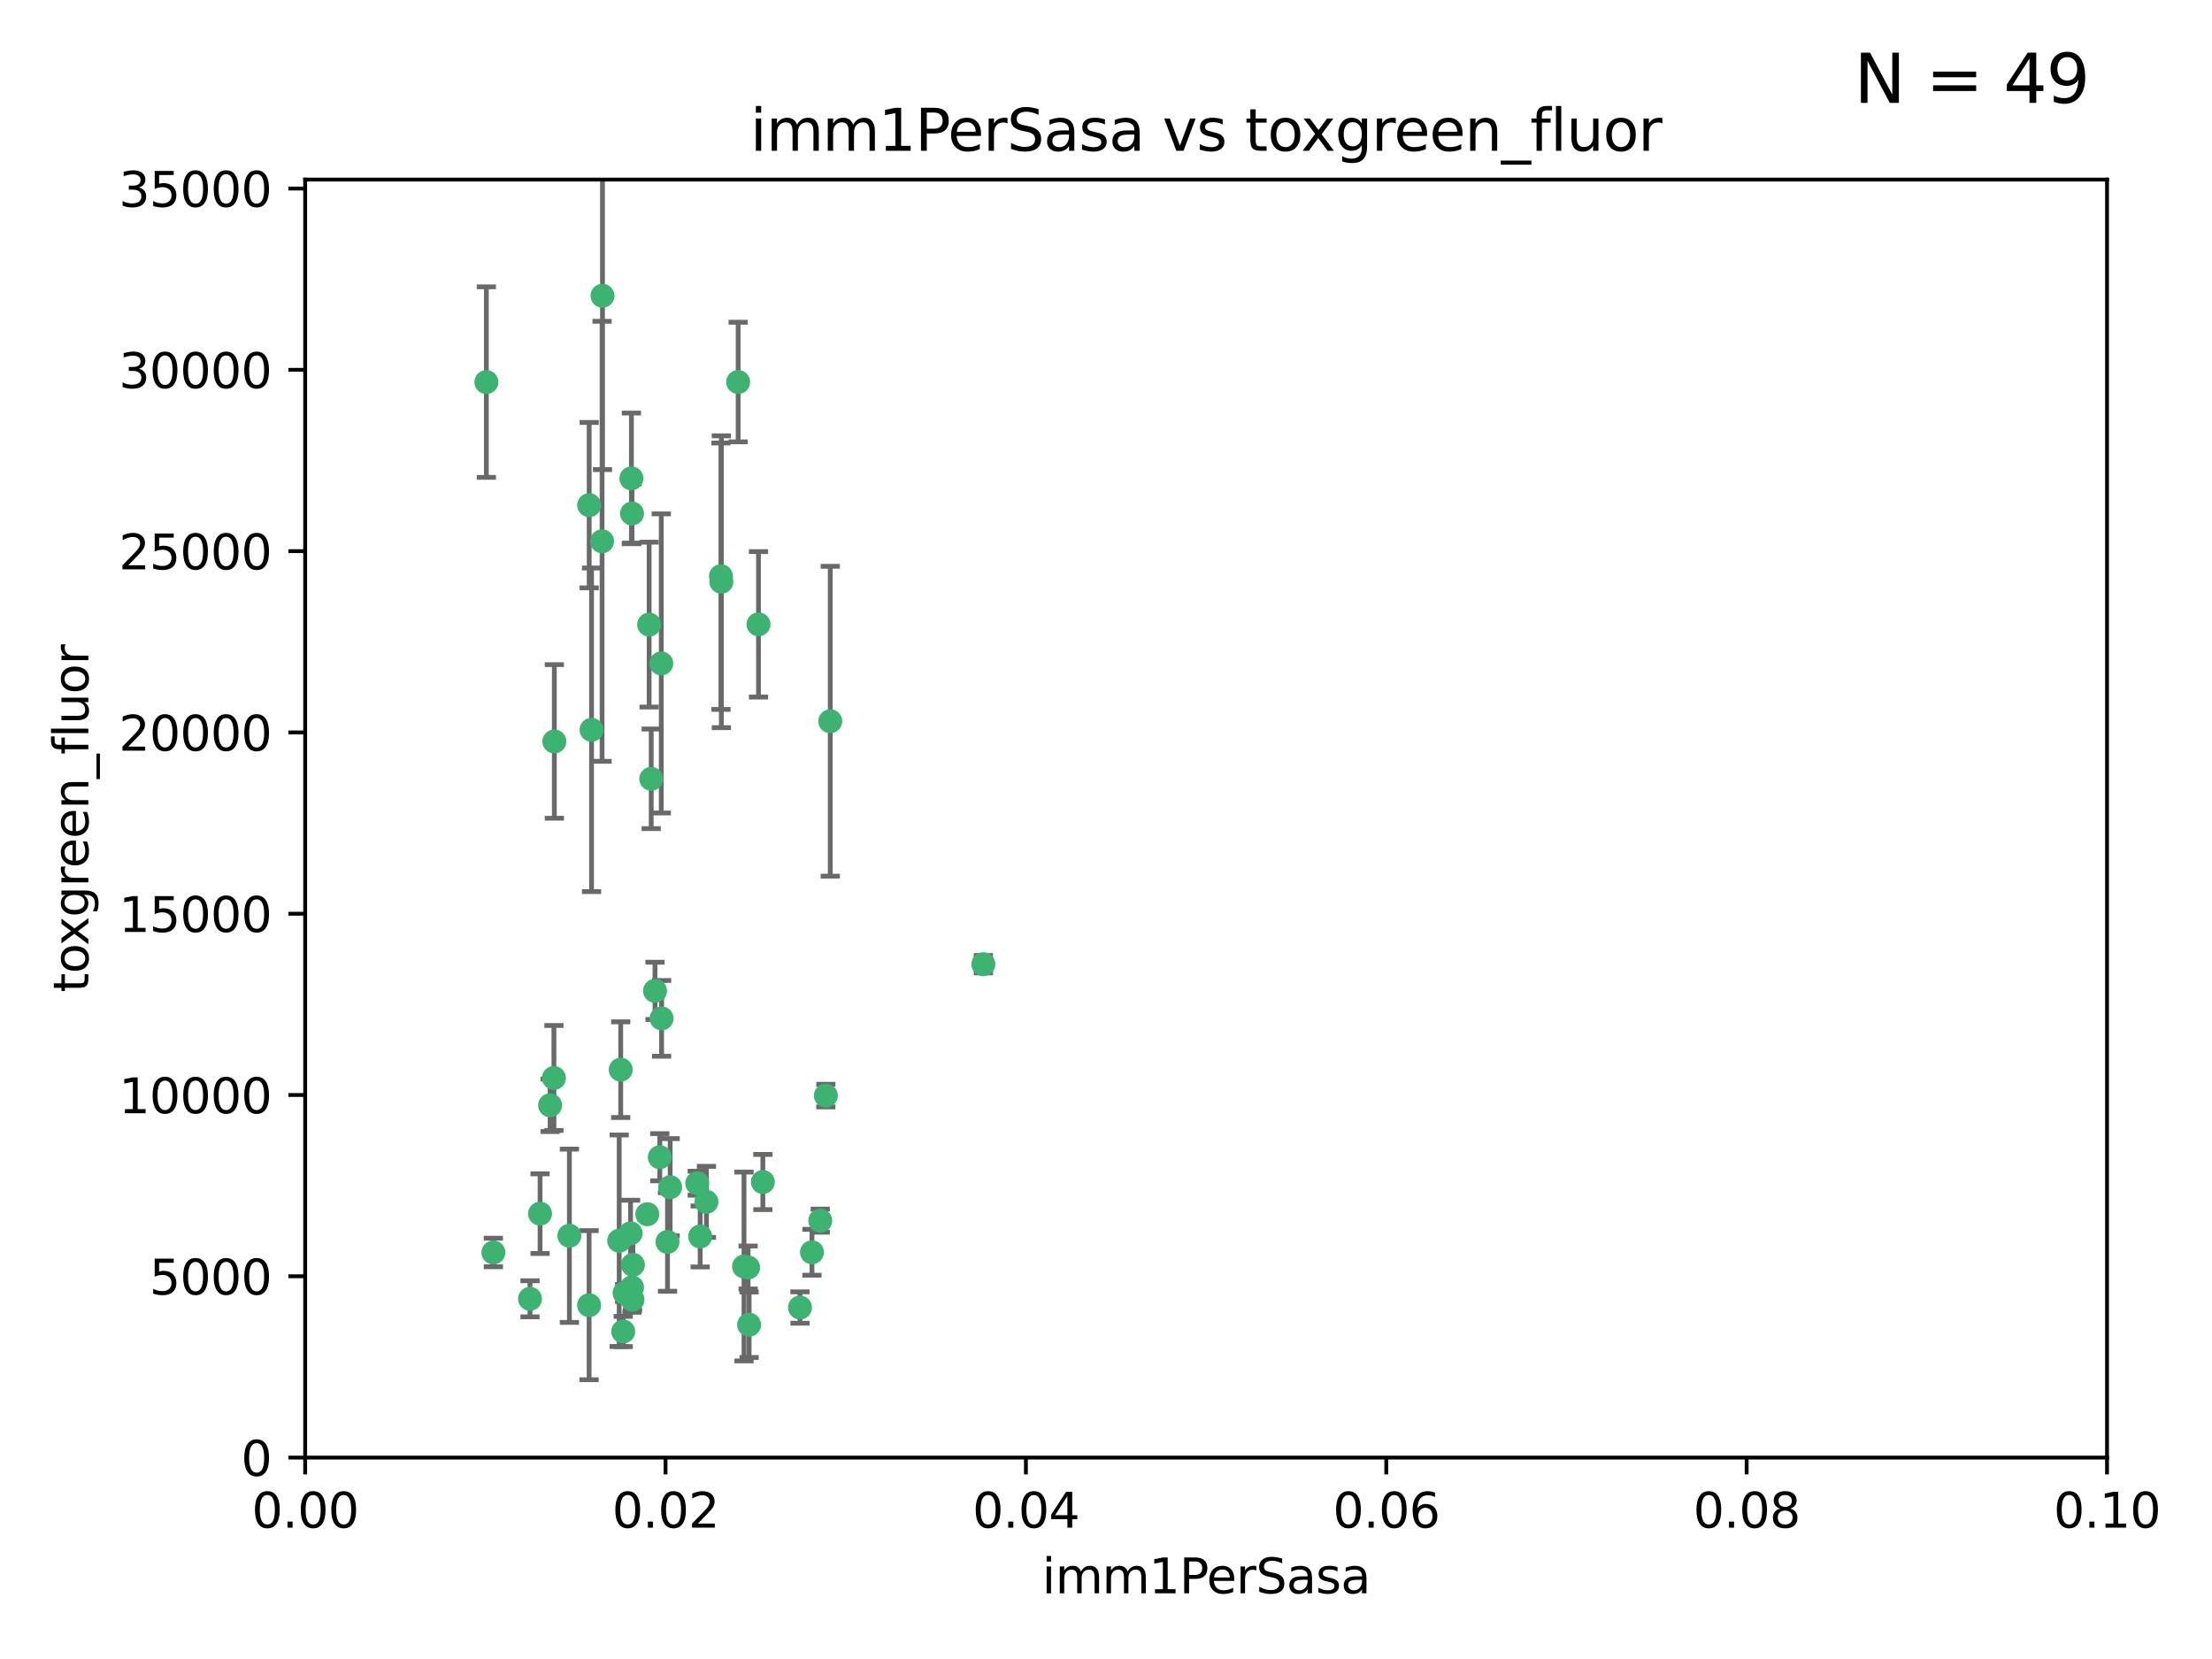 <?xml version="1.0" encoding="utf-8" standalone="no"?>
<!DOCTYPE svg PUBLIC "-//W3C//DTD SVG 1.1//EN"
  "http://www.w3.org/Graphics/SVG/1.1/DTD/svg11.dtd">
<svg xmlns:xlink="http://www.w3.org/1999/xlink" width="460.8pt" height="345.6pt" viewBox="0 0 460.8 345.6" xmlns="http://www.w3.org/2000/svg" version="1.1">
 <defs>
  <style type="text/css">*{stroke-linejoin: round; stroke-linecap: butt}</style>
 </defs>
 <g id="figure_1">
  <g id="patch_1">
   <path d="M 0 345.6 
L 460.8 345.6 
L 460.8 0 
L 0 0 
z
" style="fill: #ffffff"/>
  </g>
  <g id="axes_1">
   <g id="patch_2">
    <path d="M 63.571 303.64 
L 438.93 303.64 
L 438.93 37.411 
L 63.571 37.411 
z
" style="fill: #ffffff"/>
   </g>
   <g id="PathCollection_1">
    <defs>
     <path id="m657b0c713e" d="M 0 1.118 
C 0.297 1.118 0.581 1 0.791 0.791 
C 1 0.581 1.118 0.297 1.118 0 
C 1.118 -0.297 1 -0.581 0.791 -0.791 
C 0.581 -1 0.297 -1.118 0 -1.118 
C -0.297 -1.118 -0.581 -1 -0.791 -0.791 
C -1 -0.581 -1.118 -0.297 -1.118 0 
C -1.118 0.297 -1 0.581 -0.791 0.791 
C -0.581 1 -0.297 1.118 0 1.118 
z
" style="stroke: #3cb371"/>
    </defs>
    <g clip-path="url(#p7377b45af2)">
     <use xlink:href="#m657b0c713e" x="101.319" y="79.593" style="fill: #3cb371; stroke: #3cb371"/>
     <use xlink:href="#m657b0c713e" x="125.509" y="61.614" style="fill: #3cb371; stroke: #3cb371"/>
     <use xlink:href="#m657b0c713e" x="169.147" y="260.87" style="fill: #3cb371; stroke: #3cb371"/>
     <use xlink:href="#m657b0c713e" x="125.424" y="112.761" style="fill: #3cb371; stroke: #3cb371"/>
     <use xlink:href="#m657b0c713e" x="135.226" y="130.114" style="fill: #3cb371; stroke: #3cb371"/>
     <use xlink:href="#m657b0c713e" x="137.755" y="138.203" style="fill: #3cb371; stroke: #3cb371"/>
     <use xlink:href="#m657b0c713e" x="131.665" y="106.972" style="fill: #3cb371; stroke: #3cb371"/>
     <use xlink:href="#m657b0c713e" x="131.536" y="99.654" style="fill: #3cb371; stroke: #3cb371"/>
     <use xlink:href="#m657b0c713e" x="102.779" y="260.914" style="fill: #3cb371; stroke: #3cb371"/>
     <use xlink:href="#m657b0c713e" x="158.007" y="130.059" style="fill: #3cb371; stroke: #3cb371"/>
     <use xlink:href="#m657b0c713e" x="153.769" y="79.585" style="fill: #3cb371; stroke: #3cb371"/>
     <use xlink:href="#m657b0c713e" x="136.451" y="206.41" style="fill: #3cb371; stroke: #3cb371"/>
     <use xlink:href="#m657b0c713e" x="150.191" y="120.034" style="fill: #3cb371; stroke: #3cb371"/>
     <use xlink:href="#m657b0c713e" x="150.274" y="121.191" style="fill: #3cb371; stroke: #3cb371"/>
     <use xlink:href="#m657b0c713e" x="130.121" y="269.359" style="fill: #3cb371; stroke: #3cb371"/>
     <use xlink:href="#m657b0c713e" x="112.506" y="252.825" style="fill: #3cb371; stroke: #3cb371"/>
     <use xlink:href="#m657b0c713e" x="134.851" y="252.947" style="fill: #3cb371; stroke: #3cb371"/>
     <use xlink:href="#m657b0c713e" x="137.448" y="241.067" style="fill: #3cb371; stroke: #3cb371"/>
     <use xlink:href="#m657b0c713e" x="155.845" y="264.042" style="fill: #3cb371; stroke: #3cb371"/>
     <use xlink:href="#m657b0c713e" x="114.597" y="230.255" style="fill: #3cb371; stroke: #3cb371"/>
     <use xlink:href="#m657b0c713e" x="110.41" y="270.567" style="fill: #3cb371; stroke: #3cb371"/>
     <use xlink:href="#m657b0c713e" x="131.656" y="268.169" style="fill: #3cb371; stroke: #3cb371"/>
     <use xlink:href="#m657b0c713e" x="131.847" y="263.481" style="fill: #3cb371; stroke: #3cb371"/>
     <use xlink:href="#m657b0c713e" x="129.825" y="277.375" style="fill: #3cb371; stroke: #3cb371"/>
     <use xlink:href="#m657b0c713e" x="131.762" y="270.746" style="fill: #3cb371; stroke: #3cb371"/>
     <use xlink:href="#m657b0c713e" x="166.652" y="272.382" style="fill: #3cb371; stroke: #3cb371"/>
     <use xlink:href="#m657b0c713e" x="129.308" y="222.83" style="fill: #3cb371; stroke: #3cb371"/>
     <use xlink:href="#m657b0c713e" x="154.991" y="263.833" style="fill: #3cb371; stroke: #3cb371"/>
     <use xlink:href="#m657b0c713e" x="147.163" y="250.369" style="fill: #3cb371; stroke: #3cb371"/>
     <use xlink:href="#m657b0c713e" x="172.958" y="150.246" style="fill: #3cb371; stroke: #3cb371"/>
     <use xlink:href="#m657b0c713e" x="128.99" y="258.47" style="fill: #3cb371; stroke: #3cb371"/>
     <use xlink:href="#m657b0c713e" x="204.855" y="200.861" style="fill: #3cb371; stroke: #3cb371"/>
     <use xlink:href="#m657b0c713e" x="123.231" y="152.035" style="fill: #3cb371; stroke: #3cb371"/>
     <use xlink:href="#m657b0c713e" x="156.053" y="275.967" style="fill: #3cb371; stroke: #3cb371"/>
     <use xlink:href="#m657b0c713e" x="137.823" y="212.147" style="fill: #3cb371; stroke: #3cb371"/>
     <use xlink:href="#m657b0c713e" x="145.859" y="257.576" style="fill: #3cb371; stroke: #3cb371"/>
     <use xlink:href="#m657b0c713e" x="122.722" y="271.896" style="fill: #3cb371; stroke: #3cb371"/>
     <use xlink:href="#m657b0c713e" x="131.356" y="256.929" style="fill: #3cb371; stroke: #3cb371"/>
     <use xlink:href="#m657b0c713e" x="115.394" y="224.561" style="fill: #3cb371; stroke: #3cb371"/>
     <use xlink:href="#m657b0c713e" x="170.874" y="254.285" style="fill: #3cb371; stroke: #3cb371"/>
     <use xlink:href="#m657b0c713e" x="118.616" y="257.429" style="fill: #3cb371; stroke: #3cb371"/>
     <use xlink:href="#m657b0c713e" x="115.48" y="154.457" style="fill: #3cb371; stroke: #3cb371"/>
     <use xlink:href="#m657b0c713e" x="122.738" y="105.234" style="fill: #3cb371; stroke: #3cb371"/>
     <use xlink:href="#m657b0c713e" x="139.056" y="258.72" style="fill: #3cb371; stroke: #3cb371"/>
     <use xlink:href="#m657b0c713e" x="158.917" y="246.235" style="fill: #3cb371; stroke: #3cb371"/>
     <use xlink:href="#m657b0c713e" x="139.605" y="247.319" style="fill: #3cb371; stroke: #3cb371"/>
     <use xlink:href="#m657b0c713e" x="145.249" y="246.485" style="fill: #3cb371; stroke: #3cb371"/>
     <use xlink:href="#m657b0c713e" x="172.037" y="228.234" style="fill: #3cb371; stroke: #3cb371"/>
     <use xlink:href="#m657b0c713e" x="135.66" y="162.243" style="fill: #3cb371; stroke: #3cb371"/>
    </g>
   </g>
   <g id="matplotlib.axis_1">
    <g id="xtick_1">
     <g id="line2d_1">
      <defs>
       <path id="m5b1aa42df5" d="M 0 0 
L 0 3.5 
" style="stroke: #000000; stroke-width: 0.8"/>
      </defs>
      <g>
       <use xlink:href="#m5b1aa42df5" x="63.571" y="303.64" style="stroke: #000000; stroke-width: 0.8"/>
      </g>
     </g>
     <g id="text_1">
      <!-- 0.00 -->
      <g transform="translate(52.438 318.238)scale(0.1 -0.1)">
       <defs>
        <path id="DejaVuSans-30" d="M 2034 4250 
Q 1547 4250 1301 3770 
Q 1056 3291 1056 2328 
Q 1056 1369 1301 889 
Q 1547 409 2034 409 
Q 2525 409 2770 889 
Q 3016 1369 3016 2328 
Q 3016 3291 2770 3770 
Q 2525 4250 2034 4250 
z
M 2034 4750 
Q 2819 4750 3233 4129 
Q 3647 3509 3647 2328 
Q 3647 1150 3233 529 
Q 2819 -91 2034 -91 
Q 1250 -91 836 529 
Q 422 1150 422 2328 
Q 422 3509 836 4129 
Q 1250 4750 2034 4750 
z
" transform="scale(0.016)"/>
        <path id="DejaVuSans-2e" d="M 684 794 
L 1344 794 
L 1344 0 
L 684 0 
L 684 794 
z
" transform="scale(0.016)"/>
       </defs>
       <use xlink:href="#DejaVuSans-30"/>
       <use xlink:href="#DejaVuSans-2e" x="63.623"/>
       <use xlink:href="#DejaVuSans-30" x="95.41"/>
       <use xlink:href="#DejaVuSans-30" x="159.033"/>
      </g>
     </g>
    </g>
    <g id="xtick_2">
     <g id="line2d_2">
      <g>
       <use xlink:href="#m5b1aa42df5" x="138.643" y="303.64" style="stroke: #000000; stroke-width: 0.8"/>
      </g>
     </g>
     <g id="text_2">
      <!-- 0.02 -->
      <g transform="translate(127.51 318.238)scale(0.1 -0.1)">
       <defs>
        <path id="DejaVuSans-32" d="M 1228 531 
L 3431 531 
L 3431 0 
L 469 0 
L 469 531 
Q 828 903 1448 1529 
Q 2069 2156 2228 2338 
Q 2531 2678 2651 2914 
Q 2772 3150 2772 3378 
Q 2772 3750 2511 3984 
Q 2250 4219 1831 4219 
Q 1534 4219 1204 4116 
Q 875 4013 500 3803 
L 500 4441 
Q 881 4594 1212 4672 
Q 1544 4750 1819 4750 
Q 2544 4750 2975 4387 
Q 3406 4025 3406 3419 
Q 3406 3131 3298 2873 
Q 3191 2616 2906 2266 
Q 2828 2175 2409 1742 
Q 1991 1309 1228 531 
z
" transform="scale(0.016)"/>
       </defs>
       <use xlink:href="#DejaVuSans-30"/>
       <use xlink:href="#DejaVuSans-2e" x="63.623"/>
       <use xlink:href="#DejaVuSans-30" x="95.41"/>
       <use xlink:href="#DejaVuSans-32" x="159.033"/>
      </g>
     </g>
    </g>
    <g id="xtick_3">
     <g id="line2d_3">
      <g>
       <use xlink:href="#m5b1aa42df5" x="213.715" y="303.64" style="stroke: #000000; stroke-width: 0.8"/>
      </g>
     </g>
     <g id="text_3">
      <!-- 0.04 -->
      <g transform="translate(202.582 318.238)scale(0.1 -0.1)">
       <defs>
        <path id="DejaVuSans-34" d="M 2419 4116 
L 825 1625 
L 2419 1625 
L 2419 4116 
z
M 2253 4666 
L 3047 4666 
L 3047 1625 
L 3713 1625 
L 3713 1100 
L 3047 1100 
L 3047 0 
L 2419 0 
L 2419 1100 
L 313 1100 
L 313 1709 
L 2253 4666 
z
" transform="scale(0.016)"/>
       </defs>
       <use xlink:href="#DejaVuSans-30"/>
       <use xlink:href="#DejaVuSans-2e" x="63.623"/>
       <use xlink:href="#DejaVuSans-30" x="95.41"/>
       <use xlink:href="#DejaVuSans-34" x="159.033"/>
      </g>
     </g>
    </g>
    <g id="xtick_4">
     <g id="line2d_4">
      <g>
       <use xlink:href="#m5b1aa42df5" x="288.786" y="303.64" style="stroke: #000000; stroke-width: 0.8"/>
      </g>
     </g>
     <g id="text_4">
      <!-- 0.06 -->
      <g transform="translate(277.654 318.238)scale(0.1 -0.1)">
       <defs>
        <path id="DejaVuSans-36" d="M 2113 2584 
Q 1688 2584 1439 2293 
Q 1191 2003 1191 1497 
Q 1191 994 1439 701 
Q 1688 409 2113 409 
Q 2538 409 2786 701 
Q 3034 994 3034 1497 
Q 3034 2003 2786 2293 
Q 2538 2584 2113 2584 
z
M 3366 4563 
L 3366 3988 
Q 3128 4100 2886 4159 
Q 2644 4219 2406 4219 
Q 1781 4219 1451 3797 
Q 1122 3375 1075 2522 
Q 1259 2794 1537 2939 
Q 1816 3084 2150 3084 
Q 2853 3084 3261 2657 
Q 3669 2231 3669 1497 
Q 3669 778 3244 343 
Q 2819 -91 2113 -91 
Q 1303 -91 875 529 
Q 447 1150 447 2328 
Q 447 3434 972 4092 
Q 1497 4750 2381 4750 
Q 2619 4750 2861 4703 
Q 3103 4656 3366 4563 
z
" transform="scale(0.016)"/>
       </defs>
       <use xlink:href="#DejaVuSans-30"/>
       <use xlink:href="#DejaVuSans-2e" x="63.623"/>
       <use xlink:href="#DejaVuSans-30" x="95.41"/>
       <use xlink:href="#DejaVuSans-36" x="159.033"/>
      </g>
     </g>
    </g>
    <g id="xtick_5">
     <g id="line2d_5">
      <g>
       <use xlink:href="#m5b1aa42df5" x="363.858" y="303.64" style="stroke: #000000; stroke-width: 0.8"/>
      </g>
     </g>
     <g id="text_5">
      <!-- 0.08 -->
      <g transform="translate(352.725 318.238)scale(0.1 -0.1)">
       <defs>
        <path id="DejaVuSans-38" d="M 2034 2216 
Q 1584 2216 1326 1975 
Q 1069 1734 1069 1313 
Q 1069 891 1326 650 
Q 1584 409 2034 409 
Q 2484 409 2743 651 
Q 3003 894 3003 1313 
Q 3003 1734 2745 1975 
Q 2488 2216 2034 2216 
z
M 1403 2484 
Q 997 2584 770 2862 
Q 544 3141 544 3541 
Q 544 4100 942 4425 
Q 1341 4750 2034 4750 
Q 2731 4750 3128 4425 
Q 3525 4100 3525 3541 
Q 3525 3141 3298 2862 
Q 3072 2584 2669 2484 
Q 3125 2378 3379 2068 
Q 3634 1759 3634 1313 
Q 3634 634 3220 271 
Q 2806 -91 2034 -91 
Q 1263 -91 848 271 
Q 434 634 434 1313 
Q 434 1759 690 2068 
Q 947 2378 1403 2484 
z
M 1172 3481 
Q 1172 3119 1398 2916 
Q 1625 2713 2034 2713 
Q 2441 2713 2670 2916 
Q 2900 3119 2900 3481 
Q 2900 3844 2670 4047 
Q 2441 4250 2034 4250 
Q 1625 4250 1398 4047 
Q 1172 3844 1172 3481 
z
" transform="scale(0.016)"/>
       </defs>
       <use xlink:href="#DejaVuSans-30"/>
       <use xlink:href="#DejaVuSans-2e" x="63.623"/>
       <use xlink:href="#DejaVuSans-30" x="95.41"/>
       <use xlink:href="#DejaVuSans-38" x="159.033"/>
      </g>
     </g>
    </g>
    <g id="xtick_6">
     <g id="line2d_6">
      <g>
       <use xlink:href="#m5b1aa42df5" x="438.93" y="303.64" style="stroke: #000000; stroke-width: 0.8"/>
      </g>
     </g>
     <g id="text_6">
      <!-- 0.10 -->
      <g transform="translate(427.797 318.238)scale(0.1 -0.1)">
       <defs>
        <path id="DejaVuSans-31" d="M 794 531 
L 1825 531 
L 1825 4091 
L 703 3866 
L 703 4441 
L 1819 4666 
L 2450 4666 
L 2450 531 
L 3481 531 
L 3481 0 
L 794 0 
L 794 531 
z
" transform="scale(0.016)"/>
       </defs>
       <use xlink:href="#DejaVuSans-30"/>
       <use xlink:href="#DejaVuSans-2e" x="63.623"/>
       <use xlink:href="#DejaVuSans-31" x="95.41"/>
       <use xlink:href="#DejaVuSans-30" x="159.033"/>
      </g>
     </g>
    </g>
    <g id="text_7">
     <!-- imm1PerSasa -->
     <g transform="translate(217.067 331.917)scale(0.1 -0.1)">
      <defs>
       <path id="DejaVuSans-69" d="M 603 3500 
L 1178 3500 
L 1178 0 
L 603 0 
L 603 3500 
z
M 603 4863 
L 1178 4863 
L 1178 4134 
L 603 4134 
L 603 4863 
z
" transform="scale(0.016)"/>
       <path id="DejaVuSans-6d" d="M 3328 2828 
Q 3544 3216 3844 3400 
Q 4144 3584 4550 3584 
Q 5097 3584 5394 3201 
Q 5691 2819 5691 2113 
L 5691 0 
L 5113 0 
L 5113 2094 
Q 5113 2597 4934 2840 
Q 4756 3084 4391 3084 
Q 3944 3084 3684 2787 
Q 3425 2491 3425 1978 
L 3425 0 
L 2847 0 
L 2847 2094 
Q 2847 2600 2669 2842 
Q 2491 3084 2119 3084 
Q 1678 3084 1418 2786 
Q 1159 2488 1159 1978 
L 1159 0 
L 581 0 
L 581 3500 
L 1159 3500 
L 1159 2956 
Q 1356 3278 1631 3431 
Q 1906 3584 2284 3584 
Q 2666 3584 2933 3390 
Q 3200 3197 3328 2828 
z
" transform="scale(0.016)"/>
       <path id="DejaVuSans-50" d="M 1259 4147 
L 1259 2394 
L 2053 2394 
Q 2494 2394 2734 2622 
Q 2975 2850 2975 3272 
Q 2975 3691 2734 3919 
Q 2494 4147 2053 4147 
L 1259 4147 
z
M 628 4666 
L 2053 4666 
Q 2838 4666 3239 4311 
Q 3641 3956 3641 3272 
Q 3641 2581 3239 2228 
Q 2838 1875 2053 1875 
L 1259 1875 
L 1259 0 
L 628 0 
L 628 4666 
z
" transform="scale(0.016)"/>
       <path id="DejaVuSans-65" d="M 3597 1894 
L 3597 1613 
L 953 1613 
Q 991 1019 1311 708 
Q 1631 397 2203 397 
Q 2534 397 2845 478 
Q 3156 559 3463 722 
L 3463 178 
Q 3153 47 2828 -22 
Q 2503 -91 2169 -91 
Q 1331 -91 842 396 
Q 353 884 353 1716 
Q 353 2575 817 3079 
Q 1281 3584 2069 3584 
Q 2775 3584 3186 3129 
Q 3597 2675 3597 1894 
z
M 3022 2063 
Q 3016 2534 2758 2815 
Q 2500 3097 2075 3097 
Q 1594 3097 1305 2825 
Q 1016 2553 972 2059 
L 3022 2063 
z
" transform="scale(0.016)"/>
       <path id="DejaVuSans-72" d="M 2631 2963 
Q 2534 3019 2420 3045 
Q 2306 3072 2169 3072 
Q 1681 3072 1420 2755 
Q 1159 2438 1159 1844 
L 1159 0 
L 581 0 
L 581 3500 
L 1159 3500 
L 1159 2956 
Q 1341 3275 1631 3429 
Q 1922 3584 2338 3584 
Q 2397 3584 2469 3576 
Q 2541 3569 2628 3553 
L 2631 2963 
z
" transform="scale(0.016)"/>
       <path id="DejaVuSans-53" d="M 3425 4513 
L 3425 3897 
Q 3066 4069 2747 4153 
Q 2428 4238 2131 4238 
Q 1616 4238 1336 4038 
Q 1056 3838 1056 3469 
Q 1056 3159 1242 3001 
Q 1428 2844 1947 2747 
L 2328 2669 
Q 3034 2534 3370 2195 
Q 3706 1856 3706 1288 
Q 3706 609 3251 259 
Q 2797 -91 1919 -91 
Q 1588 -91 1214 -16 
Q 841 59 441 206 
L 441 856 
Q 825 641 1194 531 
Q 1563 422 1919 422 
Q 2459 422 2753 634 
Q 3047 847 3047 1241 
Q 3047 1584 2836 1778 
Q 2625 1972 2144 2069 
L 1759 2144 
Q 1053 2284 737 2584 
Q 422 2884 422 3419 
Q 422 4038 858 4394 
Q 1294 4750 2059 4750 
Q 2388 4750 2728 4690 
Q 3069 4631 3425 4513 
z
" transform="scale(0.016)"/>
       <path id="DejaVuSans-61" d="M 2194 1759 
Q 1497 1759 1228 1600 
Q 959 1441 959 1056 
Q 959 750 1161 570 
Q 1363 391 1709 391 
Q 2188 391 2477 730 
Q 2766 1069 2766 1631 
L 2766 1759 
L 2194 1759 
z
M 3341 1997 
L 3341 0 
L 2766 0 
L 2766 531 
Q 2569 213 2275 61 
Q 1981 -91 1556 -91 
Q 1019 -91 701 211 
Q 384 513 384 1019 
Q 384 1609 779 1909 
Q 1175 2209 1959 2209 
L 2766 2209 
L 2766 2266 
Q 2766 2663 2505 2880 
Q 2244 3097 1772 3097 
Q 1472 3097 1187 3025 
Q 903 2953 641 2809 
L 641 3341 
Q 956 3463 1253 3523 
Q 1550 3584 1831 3584 
Q 2591 3584 2966 3190 
Q 3341 2797 3341 1997 
z
" transform="scale(0.016)"/>
       <path id="DejaVuSans-73" d="M 2834 3397 
L 2834 2853 
Q 2591 2978 2328 3040 
Q 2066 3103 1784 3103 
Q 1356 3103 1142 2972 
Q 928 2841 928 2578 
Q 928 2378 1081 2264 
Q 1234 2150 1697 2047 
L 1894 2003 
Q 2506 1872 2764 1633 
Q 3022 1394 3022 966 
Q 3022 478 2636 193 
Q 2250 -91 1575 -91 
Q 1294 -91 989 -36 
Q 684 19 347 128 
L 347 722 
Q 666 556 975 473 
Q 1284 391 1588 391 
Q 1994 391 2212 530 
Q 2431 669 2431 922 
Q 2431 1156 2273 1281 
Q 2116 1406 1581 1522 
L 1381 1569 
Q 847 1681 609 1914 
Q 372 2147 372 2553 
Q 372 3047 722 3315 
Q 1072 3584 1716 3584 
Q 2034 3584 2315 3537 
Q 2597 3491 2834 3397 
z
" transform="scale(0.016)"/>
      </defs>
      <use xlink:href="#DejaVuSans-69"/>
      <use xlink:href="#DejaVuSans-6d" x="27.783"/>
      <use xlink:href="#DejaVuSans-6d" x="125.195"/>
      <use xlink:href="#DejaVuSans-31" x="222.607"/>
      <use xlink:href="#DejaVuSans-50" x="286.23"/>
      <use xlink:href="#DejaVuSans-65" x="342.908"/>
      <use xlink:href="#DejaVuSans-72" x="404.432"/>
      <use xlink:href="#DejaVuSans-53" x="445.545"/>
      <use xlink:href="#DejaVuSans-61" x="509.021"/>
      <use xlink:href="#DejaVuSans-73" x="570.301"/>
      <use xlink:href="#DejaVuSans-61" x="622.4"/>
     </g>
    </g>
   </g>
   <g id="matplotlib.axis_2">
    <g id="ytick_1">
     <g id="line2d_7">
      <defs>
       <path id="mf34bd1f79c" d="M 0 0 
L -3.5 0 
" style="stroke: #000000; stroke-width: 0.8"/>
      </defs>
      <g>
       <use xlink:href="#mf34bd1f79c" x="63.571" y="303.64" style="stroke: #000000; stroke-width: 0.8"/>
      </g>
     </g>
     <g id="text_8">
      <!-- 0 -->
      <g transform="translate(50.209 307.439)scale(0.1 -0.1)">
       <use xlink:href="#DejaVuSans-30"/>
      </g>
     </g>
    </g>
    <g id="ytick_2">
     <g id="line2d_8">
      <g>
       <use xlink:href="#mf34bd1f79c" x="63.571" y="265.874" style="stroke: #000000; stroke-width: 0.8"/>
      </g>
     </g>
     <g id="text_9">
      <!-- 5000 -->
      <g transform="translate(31.121 269.673)scale(0.1 -0.1)">
       <defs>
        <path id="DejaVuSans-35" d="M 691 4666 
L 3169 4666 
L 3169 4134 
L 1269 4134 
L 1269 2991 
Q 1406 3038 1543 3061 
Q 1681 3084 1819 3084 
Q 2600 3084 3056 2656 
Q 3513 2228 3513 1497 
Q 3513 744 3044 326 
Q 2575 -91 1722 -91 
Q 1428 -91 1123 -41 
Q 819 9 494 109 
L 494 744 
Q 775 591 1075 516 
Q 1375 441 1709 441 
Q 2250 441 2565 725 
Q 2881 1009 2881 1497 
Q 2881 1984 2565 2268 
Q 2250 2553 1709 2553 
Q 1456 2553 1204 2497 
Q 953 2441 691 2322 
L 691 4666 
z
" transform="scale(0.016)"/>
       </defs>
       <use xlink:href="#DejaVuSans-35"/>
       <use xlink:href="#DejaVuSans-30" x="63.623"/>
       <use xlink:href="#DejaVuSans-30" x="127.246"/>
       <use xlink:href="#DejaVuSans-30" x="190.869"/>
      </g>
     </g>
    </g>
    <g id="ytick_3">
     <g id="line2d_9">
      <g>
       <use xlink:href="#mf34bd1f79c" x="63.571" y="228.108" style="stroke: #000000; stroke-width: 0.8"/>
      </g>
     </g>
     <g id="text_10">
      <!-- 10000 -->
      <g transform="translate(24.759 231.907)scale(0.1 -0.1)">
       <use xlink:href="#DejaVuSans-31"/>
       <use xlink:href="#DejaVuSans-30" x="63.623"/>
       <use xlink:href="#DejaVuSans-30" x="127.246"/>
       <use xlink:href="#DejaVuSans-30" x="190.869"/>
       <use xlink:href="#DejaVuSans-30" x="254.492"/>
      </g>
     </g>
    </g>
    <g id="ytick_4">
     <g id="line2d_10">
      <g>
       <use xlink:href="#mf34bd1f79c" x="63.571" y="190.342" style="stroke: #000000; stroke-width: 0.8"/>
      </g>
     </g>
     <g id="text_11">
      <!-- 15000 -->
      <g transform="translate(24.759 194.141)scale(0.1 -0.1)">
       <use xlink:href="#DejaVuSans-31"/>
       <use xlink:href="#DejaVuSans-35" x="63.623"/>
       <use xlink:href="#DejaVuSans-30" x="127.246"/>
       <use xlink:href="#DejaVuSans-30" x="190.869"/>
       <use xlink:href="#DejaVuSans-30" x="254.492"/>
      </g>
     </g>
    </g>
    <g id="ytick_5">
     <g id="line2d_11">
      <g>
       <use xlink:href="#mf34bd1f79c" x="63.571" y="152.576" style="stroke: #000000; stroke-width: 0.8"/>
      </g>
     </g>
     <g id="text_12">
      <!-- 20000 -->
      <g transform="translate(24.759 156.375)scale(0.1 -0.1)">
       <use xlink:href="#DejaVuSans-32"/>
       <use xlink:href="#DejaVuSans-30" x="63.623"/>
       <use xlink:href="#DejaVuSans-30" x="127.246"/>
       <use xlink:href="#DejaVuSans-30" x="190.869"/>
       <use xlink:href="#DejaVuSans-30" x="254.492"/>
      </g>
     </g>
    </g>
    <g id="ytick_6">
     <g id="line2d_12">
      <g>
       <use xlink:href="#mf34bd1f79c" x="63.571" y="114.81" style="stroke: #000000; stroke-width: 0.8"/>
      </g>
     </g>
     <g id="text_13">
      <!-- 25000 -->
      <g transform="translate(24.759 118.609)scale(0.1 -0.1)">
       <use xlink:href="#DejaVuSans-32"/>
       <use xlink:href="#DejaVuSans-35" x="63.623"/>
       <use xlink:href="#DejaVuSans-30" x="127.246"/>
       <use xlink:href="#DejaVuSans-30" x="190.869"/>
       <use xlink:href="#DejaVuSans-30" x="254.492"/>
      </g>
     </g>
    </g>
    <g id="ytick_7">
     <g id="line2d_13">
      <g>
       <use xlink:href="#mf34bd1f79c" x="63.571" y="77.044" style="stroke: #000000; stroke-width: 0.8"/>
      </g>
     </g>
     <g id="text_14">
      <!-- 30000 -->
      <g transform="translate(24.759 80.844)scale(0.1 -0.1)">
       <defs>
        <path id="DejaVuSans-33" d="M 2597 2516 
Q 3050 2419 3304 2112 
Q 3559 1806 3559 1356 
Q 3559 666 3084 287 
Q 2609 -91 1734 -91 
Q 1441 -91 1130 -33 
Q 819 25 488 141 
L 488 750 
Q 750 597 1062 519 
Q 1375 441 1716 441 
Q 2309 441 2620 675 
Q 2931 909 2931 1356 
Q 2931 1769 2642 2001 
Q 2353 2234 1838 2234 
L 1294 2234 
L 1294 2753 
L 1863 2753 
Q 2328 2753 2575 2939 
Q 2822 3125 2822 3475 
Q 2822 3834 2567 4026 
Q 2313 4219 1838 4219 
Q 1578 4219 1281 4162 
Q 984 4106 628 3988 
L 628 4550 
Q 988 4650 1302 4700 
Q 1616 4750 1894 4750 
Q 2613 4750 3031 4423 
Q 3450 4097 3450 3541 
Q 3450 3153 3228 2886 
Q 3006 2619 2597 2516 
z
" transform="scale(0.016)"/>
       </defs>
       <use xlink:href="#DejaVuSans-33"/>
       <use xlink:href="#DejaVuSans-30" x="63.623"/>
       <use xlink:href="#DejaVuSans-30" x="127.246"/>
       <use xlink:href="#DejaVuSans-30" x="190.869"/>
       <use xlink:href="#DejaVuSans-30" x="254.492"/>
      </g>
     </g>
    </g>
    <g id="ytick_8">
     <g id="line2d_14">
      <g>
       <use xlink:href="#mf34bd1f79c" x="63.571" y="39.278" style="stroke: #000000; stroke-width: 0.8"/>
      </g>
     </g>
     <g id="text_15">
      <!-- 35000 -->
      <g transform="translate(24.759 43.078)scale(0.1 -0.1)">
       <use xlink:href="#DejaVuSans-33"/>
       <use xlink:href="#DejaVuSans-35" x="63.623"/>
       <use xlink:href="#DejaVuSans-30" x="127.246"/>
       <use xlink:href="#DejaVuSans-30" x="190.869"/>
       <use xlink:href="#DejaVuSans-30" x="254.492"/>
      </g>
     </g>
    </g>
    <g id="text_16">
     <!-- toxgreen_fluor -->
     <g transform="translate(18.401 206.72)rotate(-90)scale(0.1 -0.1)">
      <defs>
       <path id="DejaVuSans-74" d="M 1172 4494 
L 1172 3500 
L 2356 3500 
L 2356 3053 
L 1172 3053 
L 1172 1153 
Q 1172 725 1289 603 
Q 1406 481 1766 481 
L 2356 481 
L 2356 0 
L 1766 0 
Q 1100 0 847 248 
Q 594 497 594 1153 
L 594 3053 
L 172 3053 
L 172 3500 
L 594 3500 
L 594 4494 
L 1172 4494 
z
" transform="scale(0.016)"/>
       <path id="DejaVuSans-6f" d="M 1959 3097 
Q 1497 3097 1228 2736 
Q 959 2375 959 1747 
Q 959 1119 1226 758 
Q 1494 397 1959 397 
Q 2419 397 2687 759 
Q 2956 1122 2956 1747 
Q 2956 2369 2687 2733 
Q 2419 3097 1959 3097 
z
M 1959 3584 
Q 2709 3584 3137 3096 
Q 3566 2609 3566 1747 
Q 3566 888 3137 398 
Q 2709 -91 1959 -91 
Q 1206 -91 779 398 
Q 353 888 353 1747 
Q 353 2609 779 3096 
Q 1206 3584 1959 3584 
z
" transform="scale(0.016)"/>
       <path id="DejaVuSans-78" d="M 3513 3500 
L 2247 1797 
L 3578 0 
L 2900 0 
L 1881 1375 
L 863 0 
L 184 0 
L 1544 1831 
L 300 3500 
L 978 3500 
L 1906 2253 
L 2834 3500 
L 3513 3500 
z
" transform="scale(0.016)"/>
       <path id="DejaVuSans-67" d="M 2906 1791 
Q 2906 2416 2648 2759 
Q 2391 3103 1925 3103 
Q 1463 3103 1205 2759 
Q 947 2416 947 1791 
Q 947 1169 1205 825 
Q 1463 481 1925 481 
Q 2391 481 2648 825 
Q 2906 1169 2906 1791 
z
M 3481 434 
Q 3481 -459 3084 -895 
Q 2688 -1331 1869 -1331 
Q 1566 -1331 1297 -1286 
Q 1028 -1241 775 -1147 
L 775 -588 
Q 1028 -725 1275 -790 
Q 1522 -856 1778 -856 
Q 2344 -856 2625 -561 
Q 2906 -266 2906 331 
L 2906 616 
Q 2728 306 2450 153 
Q 2172 0 1784 0 
Q 1141 0 747 490 
Q 353 981 353 1791 
Q 353 2603 747 3093 
Q 1141 3584 1784 3584 
Q 2172 3584 2450 3431 
Q 2728 3278 2906 2969 
L 2906 3500 
L 3481 3500 
L 3481 434 
z
" transform="scale(0.016)"/>
       <path id="DejaVuSans-6e" d="M 3513 2113 
L 3513 0 
L 2938 0 
L 2938 2094 
Q 2938 2591 2744 2837 
Q 2550 3084 2163 3084 
Q 1697 3084 1428 2787 
Q 1159 2491 1159 1978 
L 1159 0 
L 581 0 
L 581 3500 
L 1159 3500 
L 1159 2956 
Q 1366 3272 1645 3428 
Q 1925 3584 2291 3584 
Q 2894 3584 3203 3211 
Q 3513 2838 3513 2113 
z
" transform="scale(0.016)"/>
       <path id="DejaVuSans-5f" d="M 3263 -1063 
L 3263 -1509 
L -63 -1509 
L -63 -1063 
L 3263 -1063 
z
" transform="scale(0.016)"/>
       <path id="DejaVuSans-66" d="M 2375 4863 
L 2375 4384 
L 1825 4384 
Q 1516 4384 1395 4259 
Q 1275 4134 1275 3809 
L 1275 3500 
L 2222 3500 
L 2222 3053 
L 1275 3053 
L 1275 0 
L 697 0 
L 697 3053 
L 147 3053 
L 147 3500 
L 697 3500 
L 697 3744 
Q 697 4328 969 4595 
Q 1241 4863 1831 4863 
L 2375 4863 
z
" transform="scale(0.016)"/>
       <path id="DejaVuSans-6c" d="M 603 4863 
L 1178 4863 
L 1178 0 
L 603 0 
L 603 4863 
z
" transform="scale(0.016)"/>
       <path id="DejaVuSans-75" d="M 544 1381 
L 544 3500 
L 1119 3500 
L 1119 1403 
Q 1119 906 1312 657 
Q 1506 409 1894 409 
Q 2359 409 2629 706 
Q 2900 1003 2900 1516 
L 2900 3500 
L 3475 3500 
L 3475 0 
L 2900 0 
L 2900 538 
Q 2691 219 2414 64 
Q 2138 -91 1772 -91 
Q 1169 -91 856 284 
Q 544 659 544 1381 
z
M 1991 3584 
L 1991 3584 
z
" transform="scale(0.016)"/>
      </defs>
      <use xlink:href="#DejaVuSans-74"/>
      <use xlink:href="#DejaVuSans-6f" x="39.209"/>
      <use xlink:href="#DejaVuSans-78" x="97.266"/>
      <use xlink:href="#DejaVuSans-67" x="156.445"/>
      <use xlink:href="#DejaVuSans-72" x="219.922"/>
      <use xlink:href="#DejaVuSans-65" x="258.785"/>
      <use xlink:href="#DejaVuSans-65" x="320.309"/>
      <use xlink:href="#DejaVuSans-6e" x="381.832"/>
      <use xlink:href="#DejaVuSans-5f" x="445.211"/>
      <use xlink:href="#DejaVuSans-66" x="495.211"/>
      <use xlink:href="#DejaVuSans-6c" x="530.416"/>
      <use xlink:href="#DejaVuSans-75" x="558.199"/>
      <use xlink:href="#DejaVuSans-6f" x="621.578"/>
      <use xlink:href="#DejaVuSans-72" x="682.76"/>
     </g>
    </g>
   </g>
   <g id="LineCollection_1">
    <path d="M 101.319 99.437 
L 101.319 59.75 
" clip-path="url(#p7377b45af2)" style="fill: none; stroke: #696969"/>
    <path d="M 125.509 97.825 
L 125.509 25.402 
" clip-path="url(#p7377b45af2)" style="fill: none; stroke: #696969"/>
    <path d="M 169.147 265.648 
L 169.147 256.093 
" clip-path="url(#p7377b45af2)" style="fill: none; stroke: #696969"/>
    <path d="M 125.424 158.597 
L 125.424 66.926 
" clip-path="url(#p7377b45af2)" style="fill: none; stroke: #696969"/>
    <path d="M 135.226 147.286 
L 135.226 112.943 
" clip-path="url(#p7377b45af2)" style="fill: none; stroke: #696969"/>
    <path d="M 137.755 169.362 
L 137.755 107.043 
" clip-path="url(#p7377b45af2)" style="fill: none; stroke: #696969"/>
    <path d="M 131.665 113.147 
L 131.665 100.797 
" clip-path="url(#p7377b45af2)" style="fill: none; stroke: #696969"/>
    <path d="M 131.536 113.257 
L 131.536 86.051 
" clip-path="url(#p7377b45af2)" style="fill: none; stroke: #696969"/>
    <path d="M 102.779 263.886 
L 102.779 257.941 
" clip-path="url(#p7377b45af2)" style="fill: none; stroke: #696969"/>
    <path d="M 158.007 145.209 
L 158.007 114.909 
" clip-path="url(#p7377b45af2)" style="fill: none; stroke: #696969"/>
    <path d="M 153.769 92.04 
L 153.769 67.13 
" clip-path="url(#p7377b45af2)" style="fill: none; stroke: #696969"/>
    <path d="M 136.451 212.375 
L 136.451 200.445 
" clip-path="url(#p7377b45af2)" style="fill: none; stroke: #696969"/>
    <path d="M 150.191 147.781 
L 150.191 92.287 
" clip-path="url(#p7377b45af2)" style="fill: none; stroke: #696969"/>
    <path d="M 150.274 151.584 
L 150.274 90.798 
" clip-path="url(#p7377b45af2)" style="fill: none; stroke: #696969"/>
    <path d="M 130.121 271.136 
L 130.121 267.583 
" clip-path="url(#p7377b45af2)" style="fill: none; stroke: #696969"/>
    <path d="M 112.506 261.12 
L 112.506 244.53 
" clip-path="url(#p7377b45af2)" style="fill: none; stroke: #696969"/>
    <path d="M 134.851 253.886 
L 134.851 252.007 
" clip-path="url(#p7377b45af2)" style="fill: none; stroke: #696969"/>
    <path d="M 137.448 245.981 
L 137.448 236.153 
" clip-path="url(#p7377b45af2)" style="fill: none; stroke: #696969"/>
    <path d="M 155.845 268.515 
L 155.845 259.569 
" clip-path="url(#p7377b45af2)" style="fill: none; stroke: #696969"/>
    <path d="M 114.597 235.721 
L 114.597 224.789 
" clip-path="url(#p7377b45af2)" style="fill: none; stroke: #696969"/>
    <path d="M 110.41 274.323 
L 110.41 266.811 
" clip-path="url(#p7377b45af2)" style="fill: none; stroke: #696969"/>
    <path d="M 131.656 273.375 
L 131.656 262.964 
" clip-path="url(#p7377b45af2)" style="fill: none; stroke: #696969"/>
    <path d="M 131.847 270.16 
L 131.847 256.802 
" clip-path="url(#p7377b45af2)" style="fill: none; stroke: #696969"/>
    <path d="M 129.825 280.522 
L 129.825 274.227 
" clip-path="url(#p7377b45af2)" style="fill: none; stroke: #696969"/>
    <path d="M 131.762 272.926 
L 131.762 268.567 
" clip-path="url(#p7377b45af2)" style="fill: none; stroke: #696969"/>
    <path d="M 166.652 275.653 
L 166.652 269.11 
" clip-path="url(#p7377b45af2)" style="fill: none; stroke: #696969"/>
    <path d="M 129.308 232.795 
L 129.308 212.864 
" clip-path="url(#p7377b45af2)" style="fill: none; stroke: #696969"/>
    <path d="M 154.991 283.505 
L 154.991 244.161 
" clip-path="url(#p7377b45af2)" style="fill: none; stroke: #696969"/>
    <path d="M 147.163 257.768 
L 147.163 242.97 
" clip-path="url(#p7377b45af2)" style="fill: none; stroke: #696969"/>
    <path d="M 172.958 182.519 
L 172.958 117.972 
" clip-path="url(#p7377b45af2)" style="fill: none; stroke: #696969"/>
    <path d="M 128.99 280.499 
L 128.99 236.441 
" clip-path="url(#p7377b45af2)" style="fill: none; stroke: #696969"/>
    <path d="M 204.855 202.673 
L 204.855 199.049 
" clip-path="url(#p7377b45af2)" style="fill: none; stroke: #696969"/>
    <path d="M 123.231 185.743 
L 123.231 118.327 
" clip-path="url(#p7377b45af2)" style="fill: none; stroke: #696969"/>
    <path d="M 156.053 282.783 
L 156.053 269.152 
" clip-path="url(#p7377b45af2)" style="fill: none; stroke: #696969"/>
    <path d="M 137.823 220.035 
L 137.823 204.259 
" clip-path="url(#p7377b45af2)" style="fill: none; stroke: #696969"/>
    <path d="M 145.859 263.925 
L 145.859 251.227 
" clip-path="url(#p7377b45af2)" style="fill: none; stroke: #696969"/>
    <path d="M 122.722 287.425 
L 122.722 256.366 
" clip-path="url(#p7377b45af2)" style="fill: none; stroke: #696969"/>
    <path d="M 131.356 263.824 
L 131.356 250.034 
" clip-path="url(#p7377b45af2)" style="fill: none; stroke: #696969"/>
    <path d="M 115.394 235.496 
L 115.394 213.627 
" clip-path="url(#p7377b45af2)" style="fill: none; stroke: #696969"/>
    <path d="M 170.874 256.694 
L 170.874 251.875 
" clip-path="url(#p7377b45af2)" style="fill: none; stroke: #696969"/>
    <path d="M 118.616 275.478 
L 118.616 239.381 
" clip-path="url(#p7377b45af2)" style="fill: none; stroke: #696969"/>
    <path d="M 115.48 170.456 
L 115.48 138.458 
" clip-path="url(#p7377b45af2)" style="fill: none; stroke: #696969"/>
    <path d="M 122.738 122.461 
L 122.738 88.007 
" clip-path="url(#p7377b45af2)" style="fill: none; stroke: #696969"/>
    <path d="M 139.056 268.99 
L 139.056 248.45 
" clip-path="url(#p7377b45af2)" style="fill: none; stroke: #696969"/>
    <path d="M 158.917 251.981 
L 158.917 240.488 
" clip-path="url(#p7377b45af2)" style="fill: none; stroke: #696969"/>
    <path d="M 139.605 257.444 
L 139.605 237.194 
" clip-path="url(#p7377b45af2)" style="fill: none; stroke: #696969"/>
    <path d="M 145.249 248.986 
L 145.249 243.983 
" clip-path="url(#p7377b45af2)" style="fill: none; stroke: #696969"/>
    <path d="M 172.037 230.592 
L 172.037 225.876 
" clip-path="url(#p7377b45af2)" style="fill: none; stroke: #696969"/>
    <path d="M 135.66 172.618 
L 135.66 151.867 
" clip-path="url(#p7377b45af2)" style="fill: none; stroke: #696969"/>
   </g>
   <g id="line2d_15">
    <defs>
     <path id="m3aa2eab925" d="M 2 0 
L -2 -0 
" style="stroke: #696969"/>
    </defs>
    <g clip-path="url(#p7377b45af2)">
     <use xlink:href="#m3aa2eab925" x="101.319" y="99.437" style="fill: #696969; stroke: #696969"/>
     <use xlink:href="#m3aa2eab925" x="125.509" y="97.825" style="fill: #696969; stroke: #696969"/>
     <use xlink:href="#m3aa2eab925" x="169.147" y="265.648" style="fill: #696969; stroke: #696969"/>
     <use xlink:href="#m3aa2eab925" x="125.424" y="158.597" style="fill: #696969; stroke: #696969"/>
     <use xlink:href="#m3aa2eab925" x="135.226" y="147.286" style="fill: #696969; stroke: #696969"/>
     <use xlink:href="#m3aa2eab925" x="137.755" y="169.362" style="fill: #696969; stroke: #696969"/>
     <use xlink:href="#m3aa2eab925" x="131.665" y="113.147" style="fill: #696969; stroke: #696969"/>
     <use xlink:href="#m3aa2eab925" x="131.536" y="113.257" style="fill: #696969; stroke: #696969"/>
     <use xlink:href="#m3aa2eab925" x="102.779" y="263.886" style="fill: #696969; stroke: #696969"/>
     <use xlink:href="#m3aa2eab925" x="158.007" y="145.209" style="fill: #696969; stroke: #696969"/>
     <use xlink:href="#m3aa2eab925" x="153.769" y="92.04" style="fill: #696969; stroke: #696969"/>
     <use xlink:href="#m3aa2eab925" x="136.451" y="212.375" style="fill: #696969; stroke: #696969"/>
     <use xlink:href="#m3aa2eab925" x="150.191" y="147.781" style="fill: #696969; stroke: #696969"/>
     <use xlink:href="#m3aa2eab925" x="150.274" y="151.584" style="fill: #696969; stroke: #696969"/>
     <use xlink:href="#m3aa2eab925" x="130.121" y="271.136" style="fill: #696969; stroke: #696969"/>
     <use xlink:href="#m3aa2eab925" x="112.506" y="261.12" style="fill: #696969; stroke: #696969"/>
     <use xlink:href="#m3aa2eab925" x="134.851" y="253.886" style="fill: #696969; stroke: #696969"/>
     <use xlink:href="#m3aa2eab925" x="137.448" y="245.981" style="fill: #696969; stroke: #696969"/>
     <use xlink:href="#m3aa2eab925" x="155.845" y="268.515" style="fill: #696969; stroke: #696969"/>
     <use xlink:href="#m3aa2eab925" x="114.597" y="235.721" style="fill: #696969; stroke: #696969"/>
     <use xlink:href="#m3aa2eab925" x="110.41" y="274.323" style="fill: #696969; stroke: #696969"/>
     <use xlink:href="#m3aa2eab925" x="131.656" y="273.375" style="fill: #696969; stroke: #696969"/>
     <use xlink:href="#m3aa2eab925" x="131.847" y="270.16" style="fill: #696969; stroke: #696969"/>
     <use xlink:href="#m3aa2eab925" x="129.825" y="280.522" style="fill: #696969; stroke: #696969"/>
     <use xlink:href="#m3aa2eab925" x="131.762" y="272.926" style="fill: #696969; stroke: #696969"/>
     <use xlink:href="#m3aa2eab925" x="166.652" y="275.653" style="fill: #696969; stroke: #696969"/>
     <use xlink:href="#m3aa2eab925" x="129.308" y="232.795" style="fill: #696969; stroke: #696969"/>
     <use xlink:href="#m3aa2eab925" x="154.991" y="283.505" style="fill: #696969; stroke: #696969"/>
     <use xlink:href="#m3aa2eab925" x="147.163" y="257.768" style="fill: #696969; stroke: #696969"/>
     <use xlink:href="#m3aa2eab925" x="172.958" y="182.519" style="fill: #696969; stroke: #696969"/>
     <use xlink:href="#m3aa2eab925" x="128.99" y="280.499" style="fill: #696969; stroke: #696969"/>
     <use xlink:href="#m3aa2eab925" x="204.855" y="202.673" style="fill: #696969; stroke: #696969"/>
     <use xlink:href="#m3aa2eab925" x="123.231" y="185.743" style="fill: #696969; stroke: #696969"/>
     <use xlink:href="#m3aa2eab925" x="156.053" y="282.783" style="fill: #696969; stroke: #696969"/>
     <use xlink:href="#m3aa2eab925" x="137.823" y="220.035" style="fill: #696969; stroke: #696969"/>
     <use xlink:href="#m3aa2eab925" x="145.859" y="263.925" style="fill: #696969; stroke: #696969"/>
     <use xlink:href="#m3aa2eab925" x="122.722" y="287.425" style="fill: #696969; stroke: #696969"/>
     <use xlink:href="#m3aa2eab925" x="131.356" y="263.824" style="fill: #696969; stroke: #696969"/>
     <use xlink:href="#m3aa2eab925" x="115.394" y="235.496" style="fill: #696969; stroke: #696969"/>
     <use xlink:href="#m3aa2eab925" x="170.874" y="256.694" style="fill: #696969; stroke: #696969"/>
     <use xlink:href="#m3aa2eab925" x="118.616" y="275.478" style="fill: #696969; stroke: #696969"/>
     <use xlink:href="#m3aa2eab925" x="115.48" y="170.456" style="fill: #696969; stroke: #696969"/>
     <use xlink:href="#m3aa2eab925" x="122.738" y="122.461" style="fill: #696969; stroke: #696969"/>
     <use xlink:href="#m3aa2eab925" x="139.056" y="268.99" style="fill: #696969; stroke: #696969"/>
     <use xlink:href="#m3aa2eab925" x="158.917" y="251.981" style="fill: #696969; stroke: #696969"/>
     <use xlink:href="#m3aa2eab925" x="139.605" y="257.444" style="fill: #696969; stroke: #696969"/>
     <use xlink:href="#m3aa2eab925" x="145.249" y="248.986" style="fill: #696969; stroke: #696969"/>
     <use xlink:href="#m3aa2eab925" x="172.037" y="230.592" style="fill: #696969; stroke: #696969"/>
     <use xlink:href="#m3aa2eab925" x="135.66" y="172.618" style="fill: #696969; stroke: #696969"/>
    </g>
   </g>
   <g id="line2d_16">
    <g clip-path="url(#p7377b45af2)">
     <use xlink:href="#m3aa2eab925" x="101.319" y="59.75" style="fill: #696969; stroke: #696969"/>
     <use xlink:href="#m3aa2eab925" x="125.509" y="25.402" style="fill: #696969; stroke: #696969"/>
     <use xlink:href="#m3aa2eab925" x="169.147" y="256.093" style="fill: #696969; stroke: #696969"/>
     <use xlink:href="#m3aa2eab925" x="125.424" y="66.926" style="fill: #696969; stroke: #696969"/>
     <use xlink:href="#m3aa2eab925" x="135.226" y="112.943" style="fill: #696969; stroke: #696969"/>
     <use xlink:href="#m3aa2eab925" x="137.755" y="107.043" style="fill: #696969; stroke: #696969"/>
     <use xlink:href="#m3aa2eab925" x="131.665" y="100.797" style="fill: #696969; stroke: #696969"/>
     <use xlink:href="#m3aa2eab925" x="131.536" y="86.051" style="fill: #696969; stroke: #696969"/>
     <use xlink:href="#m3aa2eab925" x="102.779" y="257.941" style="fill: #696969; stroke: #696969"/>
     <use xlink:href="#m3aa2eab925" x="158.007" y="114.909" style="fill: #696969; stroke: #696969"/>
     <use xlink:href="#m3aa2eab925" x="153.769" y="67.13" style="fill: #696969; stroke: #696969"/>
     <use xlink:href="#m3aa2eab925" x="136.451" y="200.445" style="fill: #696969; stroke: #696969"/>
     <use xlink:href="#m3aa2eab925" x="150.191" y="92.287" style="fill: #696969; stroke: #696969"/>
     <use xlink:href="#m3aa2eab925" x="150.274" y="90.798" style="fill: #696969; stroke: #696969"/>
     <use xlink:href="#m3aa2eab925" x="130.121" y="267.583" style="fill: #696969; stroke: #696969"/>
     <use xlink:href="#m3aa2eab925" x="112.506" y="244.53" style="fill: #696969; stroke: #696969"/>
     <use xlink:href="#m3aa2eab925" x="134.851" y="252.007" style="fill: #696969; stroke: #696969"/>
     <use xlink:href="#m3aa2eab925" x="137.448" y="236.153" style="fill: #696969; stroke: #696969"/>
     <use xlink:href="#m3aa2eab925" x="155.845" y="259.569" style="fill: #696969; stroke: #696969"/>
     <use xlink:href="#m3aa2eab925" x="114.597" y="224.789" style="fill: #696969; stroke: #696969"/>
     <use xlink:href="#m3aa2eab925" x="110.41" y="266.811" style="fill: #696969; stroke: #696969"/>
     <use xlink:href="#m3aa2eab925" x="131.656" y="262.964" style="fill: #696969; stroke: #696969"/>
     <use xlink:href="#m3aa2eab925" x="131.847" y="256.802" style="fill: #696969; stroke: #696969"/>
     <use xlink:href="#m3aa2eab925" x="129.825" y="274.227" style="fill: #696969; stroke: #696969"/>
     <use xlink:href="#m3aa2eab925" x="131.762" y="268.567" style="fill: #696969; stroke: #696969"/>
     <use xlink:href="#m3aa2eab925" x="166.652" y="269.11" style="fill: #696969; stroke: #696969"/>
     <use xlink:href="#m3aa2eab925" x="129.308" y="212.864" style="fill: #696969; stroke: #696969"/>
     <use xlink:href="#m3aa2eab925" x="154.991" y="244.161" style="fill: #696969; stroke: #696969"/>
     <use xlink:href="#m3aa2eab925" x="147.163" y="242.97" style="fill: #696969; stroke: #696969"/>
     <use xlink:href="#m3aa2eab925" x="172.958" y="117.972" style="fill: #696969; stroke: #696969"/>
     <use xlink:href="#m3aa2eab925" x="128.99" y="236.441" style="fill: #696969; stroke: #696969"/>
     <use xlink:href="#m3aa2eab925" x="204.855" y="199.049" style="fill: #696969; stroke: #696969"/>
     <use xlink:href="#m3aa2eab925" x="123.231" y="118.327" style="fill: #696969; stroke: #696969"/>
     <use xlink:href="#m3aa2eab925" x="156.053" y="269.152" style="fill: #696969; stroke: #696969"/>
     <use xlink:href="#m3aa2eab925" x="137.823" y="204.259" style="fill: #696969; stroke: #696969"/>
     <use xlink:href="#m3aa2eab925" x="145.859" y="251.227" style="fill: #696969; stroke: #696969"/>
     <use xlink:href="#m3aa2eab925" x="122.722" y="256.366" style="fill: #696969; stroke: #696969"/>
     <use xlink:href="#m3aa2eab925" x="131.356" y="250.034" style="fill: #696969; stroke: #696969"/>
     <use xlink:href="#m3aa2eab925" x="115.394" y="213.627" style="fill: #696969; stroke: #696969"/>
     <use xlink:href="#m3aa2eab925" x="170.874" y="251.875" style="fill: #696969; stroke: #696969"/>
     <use xlink:href="#m3aa2eab925" x="118.616" y="239.381" style="fill: #696969; stroke: #696969"/>
     <use xlink:href="#m3aa2eab925" x="115.48" y="138.458" style="fill: #696969; stroke: #696969"/>
     <use xlink:href="#m3aa2eab925" x="122.738" y="88.007" style="fill: #696969; stroke: #696969"/>
     <use xlink:href="#m3aa2eab925" x="139.056" y="248.45" style="fill: #696969; stroke: #696969"/>
     <use xlink:href="#m3aa2eab925" x="158.917" y="240.488" style="fill: #696969; stroke: #696969"/>
     <use xlink:href="#m3aa2eab925" x="139.605" y="237.194" style="fill: #696969; stroke: #696969"/>
     <use xlink:href="#m3aa2eab925" x="145.249" y="243.983" style="fill: #696969; stroke: #696969"/>
     <use xlink:href="#m3aa2eab925" x="172.037" y="225.876" style="fill: #696969; stroke: #696969"/>
     <use xlink:href="#m3aa2eab925" x="135.66" y="151.867" style="fill: #696969; stroke: #696969"/>
    </g>
   </g>
   <g id="line2d_17">
    <defs>
     <path id="ma3afb30ae4" d="M 0 2 
C 0.53 2 1.039 1.789 1.414 1.414 
C 1.789 1.039 2 0.53 2 0 
C 2 -0.53 1.789 -1.039 1.414 -1.414 
C 1.039 -1.789 0.53 -2 0 -2 
C -0.53 -2 -1.039 -1.789 -1.414 -1.414 
C -1.789 -1.039 -2 -0.53 -2 0 
C -2 0.53 -1.789 1.039 -1.414 1.414 
C -1.039 1.789 -0.53 2 0 2 
z
" style="stroke: #3cb371"/>
    </defs>
    <g clip-path="url(#p7377b45af2)">
     <use xlink:href="#ma3afb30ae4" x="101.319" y="79.593" style="fill: #3cb371; stroke: #3cb371"/>
     <use xlink:href="#ma3afb30ae4" x="125.509" y="61.614" style="fill: #3cb371; stroke: #3cb371"/>
     <use xlink:href="#ma3afb30ae4" x="169.147" y="260.87" style="fill: #3cb371; stroke: #3cb371"/>
     <use xlink:href="#ma3afb30ae4" x="125.424" y="112.761" style="fill: #3cb371; stroke: #3cb371"/>
     <use xlink:href="#ma3afb30ae4" x="135.226" y="130.114" style="fill: #3cb371; stroke: #3cb371"/>
     <use xlink:href="#ma3afb30ae4" x="137.755" y="138.203" style="fill: #3cb371; stroke: #3cb371"/>
     <use xlink:href="#ma3afb30ae4" x="131.665" y="106.972" style="fill: #3cb371; stroke: #3cb371"/>
     <use xlink:href="#ma3afb30ae4" x="131.536" y="99.654" style="fill: #3cb371; stroke: #3cb371"/>
     <use xlink:href="#ma3afb30ae4" x="102.779" y="260.914" style="fill: #3cb371; stroke: #3cb371"/>
     <use xlink:href="#ma3afb30ae4" x="158.007" y="130.059" style="fill: #3cb371; stroke: #3cb371"/>
     <use xlink:href="#ma3afb30ae4" x="153.769" y="79.585" style="fill: #3cb371; stroke: #3cb371"/>
     <use xlink:href="#ma3afb30ae4" x="136.451" y="206.41" style="fill: #3cb371; stroke: #3cb371"/>
     <use xlink:href="#ma3afb30ae4" x="150.191" y="120.034" style="fill: #3cb371; stroke: #3cb371"/>
     <use xlink:href="#ma3afb30ae4" x="150.274" y="121.191" style="fill: #3cb371; stroke: #3cb371"/>
     <use xlink:href="#ma3afb30ae4" x="130.121" y="269.359" style="fill: #3cb371; stroke: #3cb371"/>
     <use xlink:href="#ma3afb30ae4" x="112.506" y="252.825" style="fill: #3cb371; stroke: #3cb371"/>
     <use xlink:href="#ma3afb30ae4" x="134.851" y="252.947" style="fill: #3cb371; stroke: #3cb371"/>
     <use xlink:href="#ma3afb30ae4" x="137.448" y="241.067" style="fill: #3cb371; stroke: #3cb371"/>
     <use xlink:href="#ma3afb30ae4" x="155.845" y="264.042" style="fill: #3cb371; stroke: #3cb371"/>
     <use xlink:href="#ma3afb30ae4" x="114.597" y="230.255" style="fill: #3cb371; stroke: #3cb371"/>
     <use xlink:href="#ma3afb30ae4" x="110.41" y="270.567" style="fill: #3cb371; stroke: #3cb371"/>
     <use xlink:href="#ma3afb30ae4" x="131.656" y="268.169" style="fill: #3cb371; stroke: #3cb371"/>
     <use xlink:href="#ma3afb30ae4" x="131.847" y="263.481" style="fill: #3cb371; stroke: #3cb371"/>
     <use xlink:href="#ma3afb30ae4" x="129.825" y="277.375" style="fill: #3cb371; stroke: #3cb371"/>
     <use xlink:href="#ma3afb30ae4" x="131.762" y="270.746" style="fill: #3cb371; stroke: #3cb371"/>
     <use xlink:href="#ma3afb30ae4" x="166.652" y="272.382" style="fill: #3cb371; stroke: #3cb371"/>
     <use xlink:href="#ma3afb30ae4" x="129.308" y="222.83" style="fill: #3cb371; stroke: #3cb371"/>
     <use xlink:href="#ma3afb30ae4" x="154.991" y="263.833" style="fill: #3cb371; stroke: #3cb371"/>
     <use xlink:href="#ma3afb30ae4" x="147.163" y="250.369" style="fill: #3cb371; stroke: #3cb371"/>
     <use xlink:href="#ma3afb30ae4" x="172.958" y="150.246" style="fill: #3cb371; stroke: #3cb371"/>
     <use xlink:href="#ma3afb30ae4" x="128.99" y="258.47" style="fill: #3cb371; stroke: #3cb371"/>
     <use xlink:href="#ma3afb30ae4" x="204.855" y="200.861" style="fill: #3cb371; stroke: #3cb371"/>
     <use xlink:href="#ma3afb30ae4" x="123.231" y="152.035" style="fill: #3cb371; stroke: #3cb371"/>
     <use xlink:href="#ma3afb30ae4" x="156.053" y="275.967" style="fill: #3cb371; stroke: #3cb371"/>
     <use xlink:href="#ma3afb30ae4" x="137.823" y="212.147" style="fill: #3cb371; stroke: #3cb371"/>
     <use xlink:href="#ma3afb30ae4" x="145.859" y="257.576" style="fill: #3cb371; stroke: #3cb371"/>
     <use xlink:href="#ma3afb30ae4" x="122.722" y="271.896" style="fill: #3cb371; stroke: #3cb371"/>
     <use xlink:href="#ma3afb30ae4" x="131.356" y="256.929" style="fill: #3cb371; stroke: #3cb371"/>
     <use xlink:href="#ma3afb30ae4" x="115.394" y="224.561" style="fill: #3cb371; stroke: #3cb371"/>
     <use xlink:href="#ma3afb30ae4" x="170.874" y="254.285" style="fill: #3cb371; stroke: #3cb371"/>
     <use xlink:href="#ma3afb30ae4" x="118.616" y="257.429" style="fill: #3cb371; stroke: #3cb371"/>
     <use xlink:href="#ma3afb30ae4" x="115.48" y="154.457" style="fill: #3cb371; stroke: #3cb371"/>
     <use xlink:href="#ma3afb30ae4" x="122.738" y="105.234" style="fill: #3cb371; stroke: #3cb371"/>
     <use xlink:href="#ma3afb30ae4" x="139.056" y="258.72" style="fill: #3cb371; stroke: #3cb371"/>
     <use xlink:href="#ma3afb30ae4" x="158.917" y="246.235" style="fill: #3cb371; stroke: #3cb371"/>
     <use xlink:href="#ma3afb30ae4" x="139.605" y="247.319" style="fill: #3cb371; stroke: #3cb371"/>
     <use xlink:href="#ma3afb30ae4" x="145.249" y="246.485" style="fill: #3cb371; stroke: #3cb371"/>
     <use xlink:href="#ma3afb30ae4" x="172.037" y="228.234" style="fill: #3cb371; stroke: #3cb371"/>
     <use xlink:href="#ma3afb30ae4" x="135.66" y="162.243" style="fill: #3cb371; stroke: #3cb371"/>
    </g>
   </g>
   <g id="patch_3">
    <path d="M 63.571 303.64 
L 63.571 37.411 
" style="fill: none; stroke: #000000; stroke-width: 0.8; stroke-linejoin: miter; stroke-linecap: square"/>
   </g>
   <g id="patch_4">
    <path d="M 438.93 303.64 
L 438.93 37.411 
" style="fill: none; stroke: #000000; stroke-width: 0.8; stroke-linejoin: miter; stroke-linecap: square"/>
   </g>
   <g id="patch_5">
    <path d="M 63.571 303.64 
L 438.93 303.64 
" style="fill: none; stroke: #000000; stroke-width: 0.8; stroke-linejoin: miter; stroke-linecap: square"/>
   </g>
   <g id="patch_6">
    <path d="M 63.571 37.411 
L 438.93 37.411 
" style="fill: none; stroke: #000000; stroke-width: 0.8; stroke-linejoin: miter; stroke-linecap: square"/>
   </g>
   <g id="text_17">
    <!-- N = 49 -->
    <g transform="translate(386.257 21.426)scale(0.14 -0.14)">
     <defs>
      <path id="DejaVuSans-4e" d="M 628 4666 
L 1478 4666 
L 3547 763 
L 3547 4666 
L 4159 4666 
L 4159 0 
L 3309 0 
L 1241 3903 
L 1241 0 
L 628 0 
L 628 4666 
z
" transform="scale(0.016)"/>
      <path id="DejaVuSans-20" transform="scale(0.016)"/>
      <path id="DejaVuSans-3d" d="M 678 2906 
L 4684 2906 
L 4684 2381 
L 678 2381 
L 678 2906 
z
M 678 1631 
L 4684 1631 
L 4684 1100 
L 678 1100 
L 678 1631 
z
" transform="scale(0.016)"/>
      <path id="DejaVuSans-39" d="M 703 97 
L 703 672 
Q 941 559 1184 500 
Q 1428 441 1663 441 
Q 2288 441 2617 861 
Q 2947 1281 2994 2138 
Q 2813 1869 2534 1725 
Q 2256 1581 1919 1581 
Q 1219 1581 811 2004 
Q 403 2428 403 3163 
Q 403 3881 828 4315 
Q 1253 4750 1959 4750 
Q 2769 4750 3195 4129 
Q 3622 3509 3622 2328 
Q 3622 1225 3098 567 
Q 2575 -91 1691 -91 
Q 1453 -91 1209 -44 
Q 966 3 703 97 
z
M 1959 2075 
Q 2384 2075 2632 2365 
Q 2881 2656 2881 3163 
Q 2881 3666 2632 3958 
Q 2384 4250 1959 4250 
Q 1534 4250 1286 3958 
Q 1038 3666 1038 3163 
Q 1038 2656 1286 2365 
Q 1534 2075 1959 2075 
z
" transform="scale(0.016)"/>
     </defs>
     <use xlink:href="#DejaVuSans-4e"/>
     <use xlink:href="#DejaVuSans-20" x="74.805"/>
     <use xlink:href="#DejaVuSans-3d" x="106.592"/>
     <use xlink:href="#DejaVuSans-20" x="190.381"/>
     <use xlink:href="#DejaVuSans-34" x="222.168"/>
     <use xlink:href="#DejaVuSans-39" x="285.791"/>
    </g>
   </g>
   <g id="text_18">
    <!-- imm1PerSasa vs toxgreen_fluor -->
    <g transform="translate(156.306 31.411)scale(0.12 -0.12)">
     <defs>
      <path id="DejaVuSans-76" d="M 191 3500 
L 800 3500 
L 1894 563 
L 2988 3500 
L 3597 3500 
L 2284 0 
L 1503 0 
L 191 3500 
z
" transform="scale(0.016)"/>
     </defs>
     <use xlink:href="#DejaVuSans-69"/>
     <use xlink:href="#DejaVuSans-6d" x="27.783"/>
     <use xlink:href="#DejaVuSans-6d" x="125.195"/>
     <use xlink:href="#DejaVuSans-31" x="222.607"/>
     <use xlink:href="#DejaVuSans-50" x="286.23"/>
     <use xlink:href="#DejaVuSans-65" x="342.908"/>
     <use xlink:href="#DejaVuSans-72" x="404.432"/>
     <use xlink:href="#DejaVuSans-53" x="445.545"/>
     <use xlink:href="#DejaVuSans-61" x="509.021"/>
     <use xlink:href="#DejaVuSans-73" x="570.301"/>
     <use xlink:href="#DejaVuSans-61" x="622.4"/>
     <use xlink:href="#DejaVuSans-20" x="683.68"/>
     <use xlink:href="#DejaVuSans-76" x="715.467"/>
     <use xlink:href="#DejaVuSans-73" x="774.646"/>
     <use xlink:href="#DejaVuSans-20" x="826.746"/>
     <use xlink:href="#DejaVuSans-74" x="858.533"/>
     <use xlink:href="#DejaVuSans-6f" x="897.742"/>
     <use xlink:href="#DejaVuSans-78" x="955.799"/>
     <use xlink:href="#DejaVuSans-67" x="1014.979"/>
     <use xlink:href="#DejaVuSans-72" x="1078.455"/>
     <use xlink:href="#DejaVuSans-65" x="1117.318"/>
     <use xlink:href="#DejaVuSans-65" x="1178.842"/>
     <use xlink:href="#DejaVuSans-6e" x="1240.365"/>
     <use xlink:href="#DejaVuSans-5f" x="1303.744"/>
     <use xlink:href="#DejaVuSans-66" x="1353.744"/>
     <use xlink:href="#DejaVuSans-6c" x="1388.949"/>
     <use xlink:href="#DejaVuSans-75" x="1416.732"/>
     <use xlink:href="#DejaVuSans-6f" x="1480.111"/>
     <use xlink:href="#DejaVuSans-72" x="1541.293"/>
    </g>
   </g>
  </g>
 </g>
 <defs>
  <clipPath id="p7377b45af2">
   <rect x="63.571" y="37.411" width="375.359" height="266.229"/>
  </clipPath>
 </defs>
</svg>
